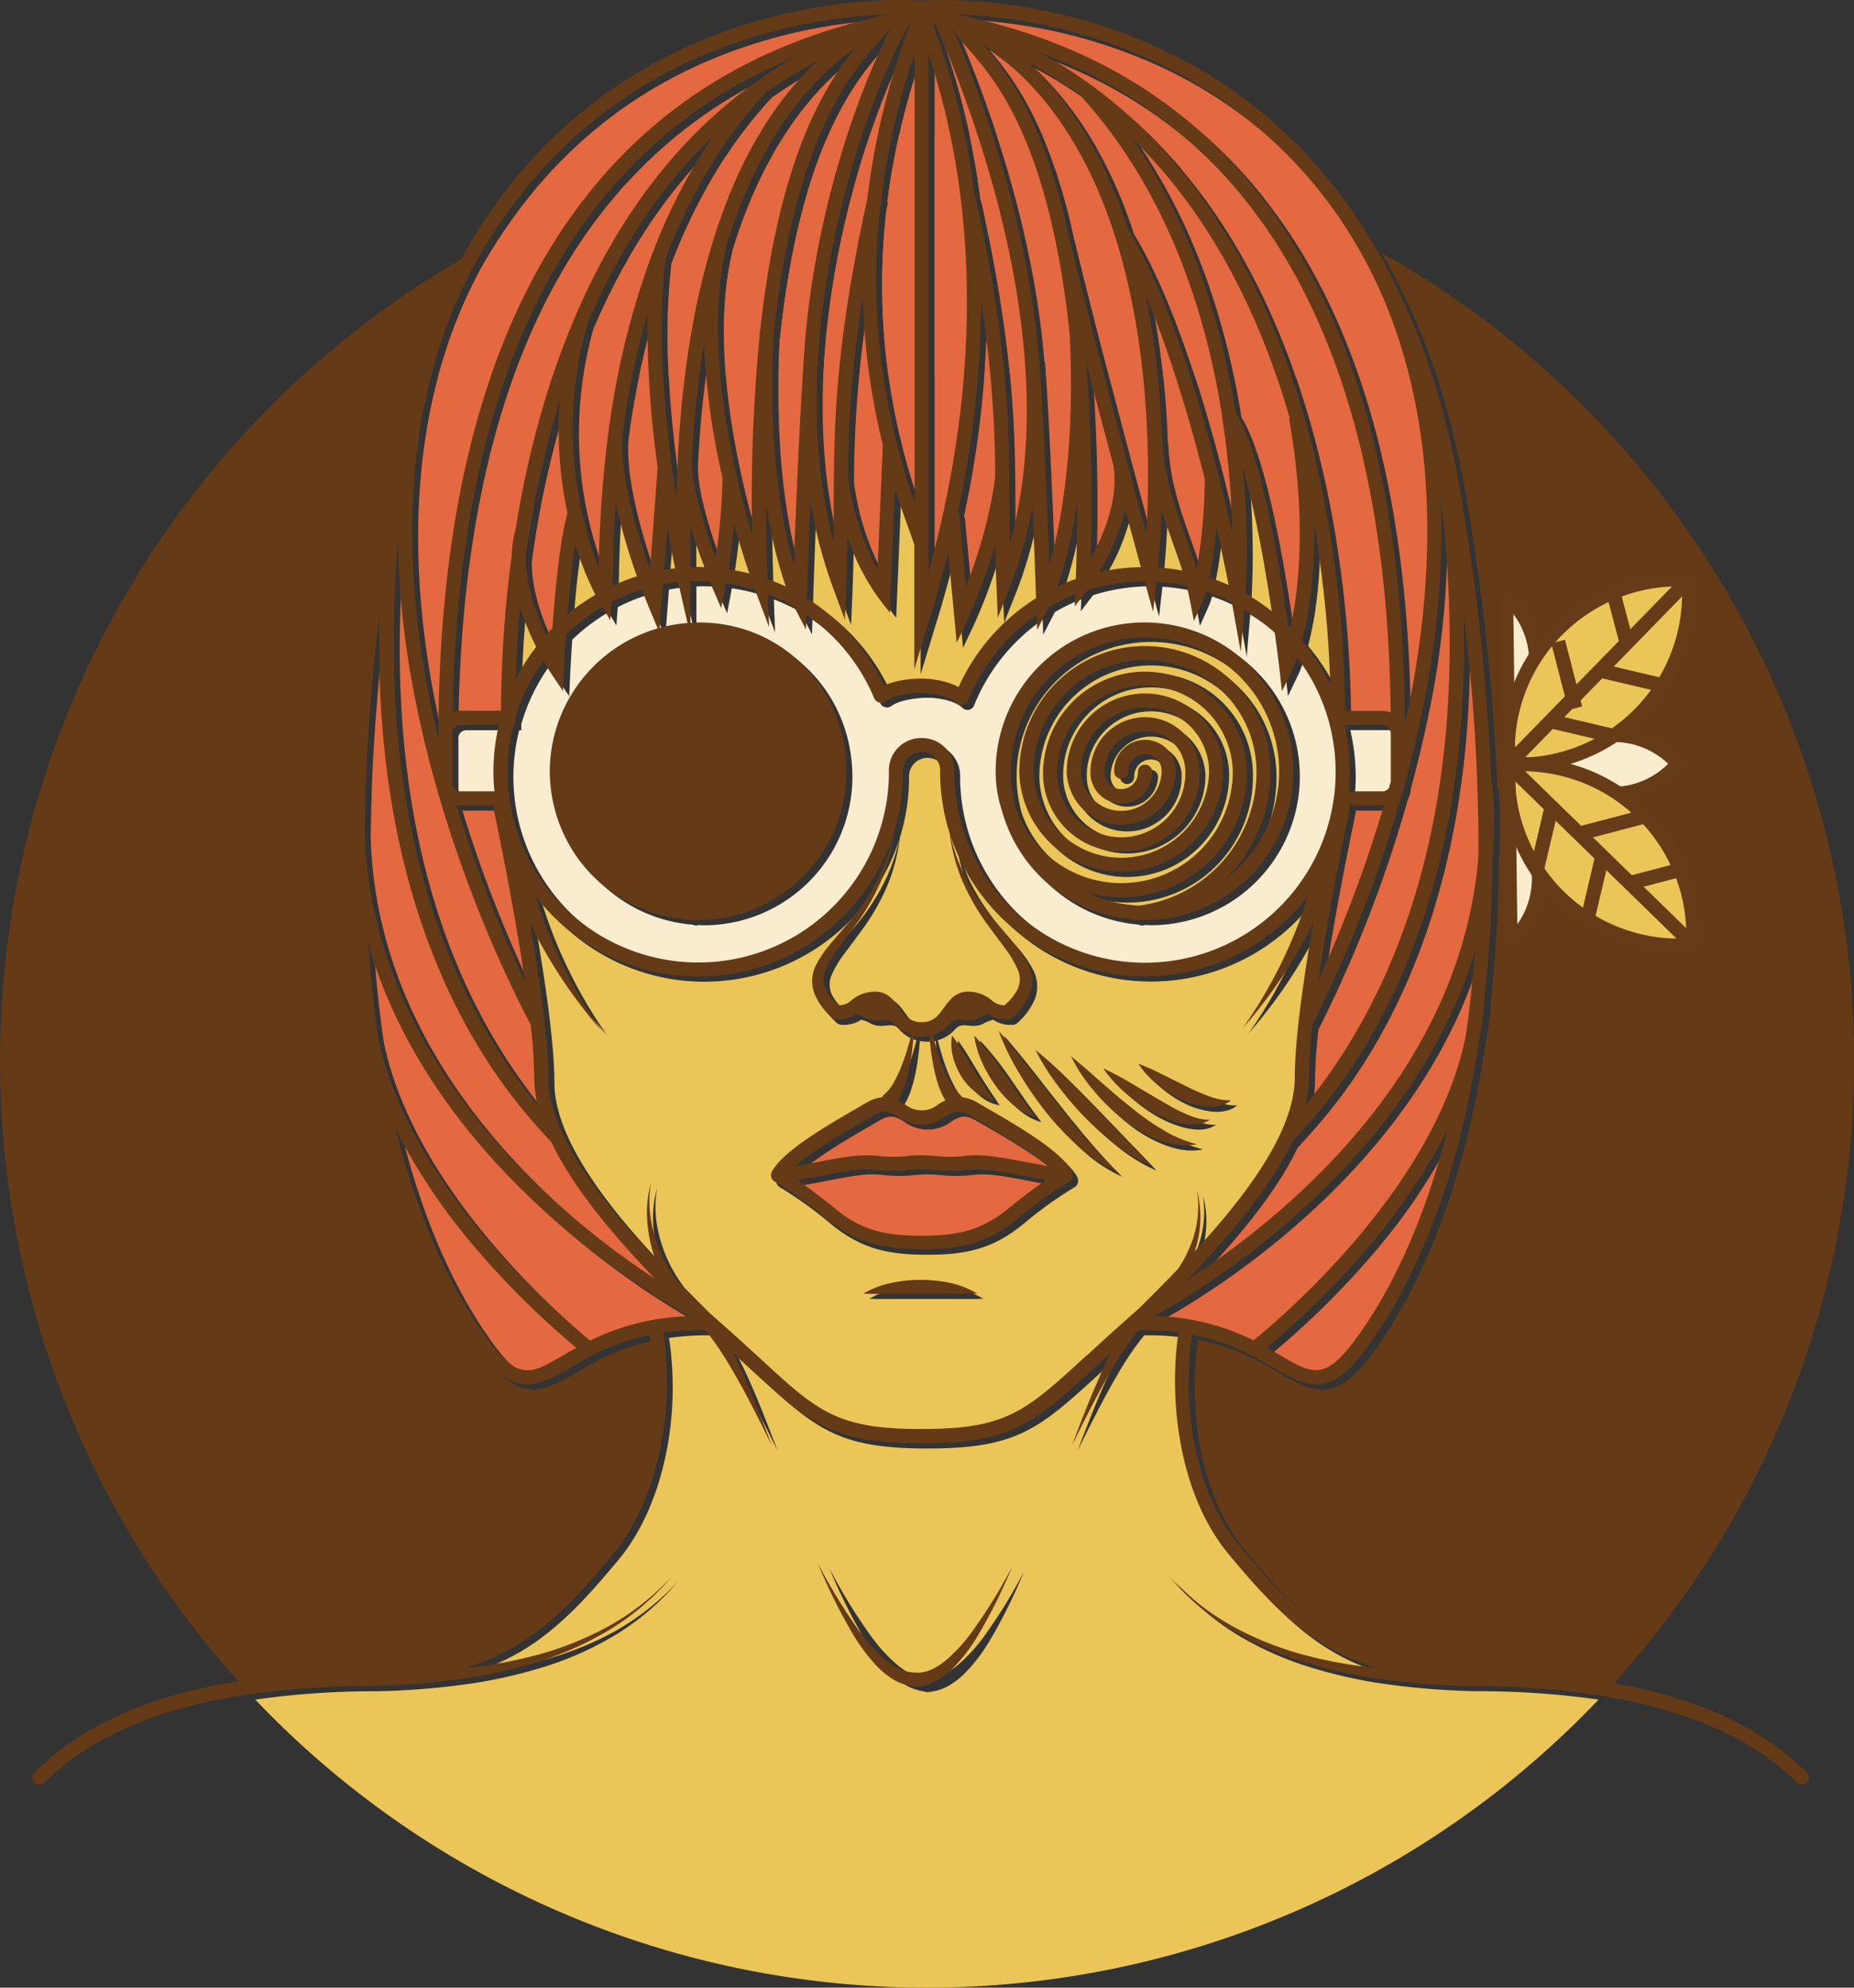 <svg id="Layer_1" data-name="Layer 1" xmlns="http://www.w3.org/2000/svg" viewBox="0 0 524.23 562.09">
  <rect x="0" y="0" width="524.23" height="562.09" fill="#333333" stroke="none"/>
  <defs>
    <style>
      .cls-1 {
        fill: #ecc559;
      }

      .cls-2 {
        fill: #e46940;
      }

      .cls-3 {
        fill: #f9eccf;
      }

      .cls-4 {
        fill: #653a17;
      }

      .cls-5 {
        fill: #663b17;
      }

      .cls-6 {
        fill: none;
        stroke: #663b17;
        stroke-miterlimit: 10;
        stroke-width: 4px;
      }
    </style>
  </defs>
  <title>tradition</title>
  <g>
    <g>
      <path class="cls-1" d="M500.3,524.43a56.06,56.06,0,0,1,6.87.86c-.85-2.68-1.82-5.4-2.81-8.19s-2.05-5.8-3-8.77C501.11,515.27,500.66,520.83,500.3,524.43Z" transform="translate(-171.19 -362.49)"/>
      <path class="cls-2" d="M518.45,481.76c0-.11,0-.21,0-.32-3.65-23.14-11.47-50.63-27.77-74.78-3-.67-6.08-1.3-9.14-1.87a131.65,131.65,0,0,1,10.34,23.86c14.18,23.48,24.45,63.4,29.53,86.34A249.21,249.21,0,0,0,518.45,481.76Z" transform="translate(-171.19 -362.49)"/>
      <path class="cls-1" d="M520.28,529.39c-.68-3.49-1.85-9.17-3.45-16.21a115,115,0,0,1-2,14.08C516.72,527.88,518.52,528.6,520.28,529.39Z" transform="translate(-171.19 -362.49)"/>
      <path class="cls-2" d="M511.25,524.94a152.57,152.57,0,0,0,2.25-25.58c-4.12-16.28-9.8-35.72-16.75-52,.28,1.38.58,2.75.85,4.16a245.2,245.2,0,0,1,3.81,36.3,1.94,1.94,0,0,1,.17.69c.33,9.77,3.49,18.65,6.55,27.25C509.24,518.89,510.32,521.92,511.25,524.94Z" transform="translate(-171.19 -362.49)"/>
      <path class="cls-2" d="M537.76,541.5c2.41-10.75,4.67-30.31-.26-58.61a2,2,0,0,1,.06-.87c-7.47-25.72-19.64-52.24-39.32-73.55-.65-.17-1.31-.32-2-.48,15,23.73,22.45,50.15,26,72.58,7.18,11.43,12.44,43.26,14.84,60.33Z" transform="translate(-171.19 -362.49)"/>
      <path class="cls-2" d="M505.27,410.36C547.77,460.54,553,534.82,553.21,565h10.58a6.23,6.23,0,0,1,2.29.45c-.83-76.65-21-122.44-45.61-150.2Q513,412.58,505.27,410.36Z" transform="translate(-171.19 -362.49)"/>
      <path class="cls-1" d="M549.07,557.58A329.87,329.87,0,0,0,544.44,512c.31,15.41-1.62,26.43-3.38,33.16A57.94,57.94,0,0,1,549.07,557.58Z" transform="translate(-171.19 -362.49)"/>
      <path class="cls-1" d="M532.48,536.8c-1.79-12-4.63-28.41-8.22-40.71a233,233,0,0,1,.81,35.74A59.51,59.51,0,0,1,532.48,536.8Z" transform="translate(-171.19 -362.49)"/>
      <path class="cls-2" d="M487.72,495.69c-2.38-8.87-5-18.9-7.68-29.05a514.79,514.79,0,0,1,1.21,55.26C484.76,515.63,489.21,505.4,487.72,495.69Z" transform="translate(-171.19 -362.49)"/>
      <path class="cls-1" d="M477.07,527.68q.4-11.49.41-21.8a126.67,126.67,0,0,1-5.6,23.91C473.57,529,475.31,528.31,477.07,527.68Z" transform="translate(-171.19 -362.49)"/>
      <path class="cls-2" d="M387.67,457.9a1.89,1.89,0,0,1,.16-.63c2.69-24.78,7.38-42.25,12.48-54.85-3.08.38-6.14.84-9.19,1.33a134.71,134.71,0,0,0-12.63,29.06c-6.91,27.36,1.47,63.47,7.07,82.53a475.5,475.5,0,0,1,2-55.84C387.63,459,387.64,458.44,387.67,457.9Z" transform="translate(-171.19 -362.49)"/>
      <path class="cls-2" d="M404.84,401.9c-5.41,12.66-10.47,30.76-13.22,57.35-1.55,32.38,2.55,53.47,5.76,64.56.51-14,1.53-39.47,2.82-58.32a257.72,257.72,0,0,1,12.63-64.34C410.16,401.35,407.5,401.61,404.84,401.9Z" transform="translate(-171.19 -362.49)"/>
      <path class="cls-1" d="M384.76,526.13c-1.05-3.09-2.61-7.94-4.3-14-.49,5.06-1.13,9.6-1.63,12.77A58.81,58.81,0,0,1,384.76,526.13Z" transform="translate(-171.19 -362.49)"/>
      <path class="cls-2" d="M476.22,403.87c-3.19-.52-6.38-1-9.61-1.42a159.23,159.23,0,0,1,8.45,28.3,1.43,1.43,0,0,1,.13.28C481.84,458.58,492,496.38,497,514.8,498.35,491.57,498.23,440.49,476.22,403.87Z" transform="translate(-171.19 -362.49)"/>
      <path class="cls-2" d="M466.74,465.37c1.3,18.84,2.31,44.33,2.82,58.39,3.24-11.19,7.37-32.5,5.74-65.12-2.77-26.55-7.85-44.37-13.24-56.71-3-.32-5.93-.61-8.93-.83,5.91,18.14,11.52,40.41,13.38,63.48A1.91,1.91,0,0,1,466.74,465.37Z" transform="translate(-171.19 -362.49)"/>
      <path class="cls-1" d="M491,508a61,61,0,0,1-7.36,17.68,58.84,58.84,0,0,1,11.79-1.4C494.62,521.23,493.05,515.47,491,508Z" transform="translate(-171.19 -362.49)"/>
      <path class="cls-3" d="M563.79,587.73a2.3,2.3,0,0,0,1.83-.94l.51-1.81V571.31a2.34,2.34,0,0,0-2.34-2.34H553a58.63,58.63,0,0,1,1.39,9.34c.09,1.28.13,2.58.13,3.89,0,1.84-.09,3.69-.27,5.53Z" transform="translate(-171.19 -362.49)"/>
      <path class="cls-2" d="M454.28,498.91a313.64,313.64,0,0,0-4-49.54,284,284,0,0,1-6.53,59.15,2,2,0,0,1,.3.86L446,530.06C448.83,522.75,452.79,510.92,454.28,498.91Z" transform="translate(-171.19 -362.49)"/>
      <path class="cls-2" d="M570.11,585.55a6.17,6.17,0,0,1-.81,2.92A363.43,363.43,0,0,1,544,653.64a141.28,141.28,0,0,0-1,15,34.09,34.09,0,0,1-1,7.9c25.06-30.72,48.7-83.86,38.31-171.66a246.22,246.22,0,0,1-5,58.85C573.78,571.26,572,578.57,570.11,585.55Z" transform="translate(-171.19 -362.49)"/>
      <path class="cls-2" d="M449.23,680.58l-2.06-1.19c-3.32-1.92-4.7-1.09-7,.29a11.1,11.1,0,0,1-13.37,0c-2.31-1.37-3.69-2.21-7-.29l-2,1.18c-5.21,3-14.77,8.48-20,13.11,2.47-.43,4.75-.86,6.84-1.26,6.35-1.23,11.36-2.19,16.26-1.68a35.68,35.68,0,0,0,8.48.09,37.11,37.11,0,0,1,8.25,0,35.68,35.68,0,0,0,8.48-.09c4.9-.51,9.91.46,16.27,1.68,2.08.4,4.36.83,6.83,1.26C464,689.05,454.44,683.56,449.23,680.58Z" transform="translate(-171.19 -362.49)"/>
      <path class="cls-2" d="M539.22,685.84,538.16,687c-6.58,13.74-18.78,27.67-29.67,39,25-16.05,77.48-57,82.44-120a542.2,542.2,0,0,0-4.19-68.33c.88,33.28-3.34,63.36-12.69,89.84C562.35,660.59,546.14,678.29,539.22,685.84Z" transform="translate(-171.19 -362.49)"/>
      <path class="cls-2" d="M276,599.7c2.18,65.85,56.32,109,82.1,125.93-10.81-11.23-22.83-25-29.34-38.62l-1.06-1.16c-6.92-7.56-23.13-25.26-34.83-58.36-9.35-26.48-13.57-56.56-12.69-89.84-2.08,17.19-3.33,33.15-3.87,47.91v0c0,.13,0,.26,0,.39C276.15,590.69,276.06,595.24,276,599.7Z" transform="translate(-171.19 -362.49)"/>
      <path class="cls-2" d="M294,559.78c.86,4.43,1.82,8.78,2.84,13v-1.62c0-.05,0-.11,0-.16.32-76.9,19.43-124.21,43.51-153.7a261.22,261.22,0,0,0-28,12.57q-2.9,4.46-5.44,9C285.49,478.88,287.17,524.57,294,559.78Z" transform="translate(-171.19 -362.49)"/>
      <path class="cls-4" d="M580.34,478.52a2,2,0,0,1,.15.37c0,.14,0,.29.07.43,2.19,8,3.86,15.78,5.12,23.16a634.67,634.67,0,0,1,8.9,82.66,1.93,1.93,0,0,1,.34.92,127,127,0,0,1,0,20.37,388.23,388.23,0,0,1-2.17,39.14,79.45,79.45,0,0,1-1.6,12.43c-6.58,44.52-20.47,71.53-31.44,86.65-5.76,7.94-10.14,10.82-14.61,10.82-3.74,0-7.56-2-12.3-4.8-1.87-1.09-3.92-2.27-6.19-3.44h0a61.49,61.49,0,0,0-16.67-5.84c-2.76,18.63.21,43.65,13.22,59.42,20.1,24.36,31.11,32.05,65.22,36a241.32,241.32,0,0,1,38.21,2.75A262.13,262.13,0,0,0,561.86,434,188.58,188.58,0,0,1,580.34,478.52Z" transform="translate(-171.19 -362.49)"/>
      <path class="cls-2" d="M367.74,736.16c-11.78-6.53-72.87-43-90.82-105.39.33,4.85.73,9.56,1.21,14.07a1.8,1.8,0,0,1,.05.19c0,.21,0,.41.05.61q.64,5.88,1.45,11.38c8.77,43.24,53,80.34,60.05,86A66.61,66.61,0,0,1,367.74,736.16Z" transform="translate(-171.19 -362.49)"/>
      <path class="cls-2" d="M307.07,716.55a169.44,169.44,0,0,1-22.24-33.14c7.11,28.55,17.25,47.31,25.66,58.89,8.95,12.34,12.41,10.31,21.66,4.92,1.17-.69,2.41-1.41,3.73-2.14A234.72,234.72,0,0,1,307.07,716.55Z" transform="translate(-171.19 -362.49)"/>
      <path class="cls-3" d="M363.9,597.61a15.44,15.44,0,0,1-15.41-15.41,22.12,22.12,0,0,1,44.24,0,28.83,28.83,0,0,1-57.65,0,35.53,35.53,0,1,1,71.06,0,42.14,42.14,0,0,1-11.93,29.44,37.93,37.93,0,1,0-61.84-29.44c0,1.08.08,2.15.17,3.22a31.53,31.53,0,0,0,62.89-3.22,24.82,24.82,0,1,0-49.64,0,18.12,18.12,0,0,0,36.23,0,11.41,11.41,0,1,0-22.82,0,4.71,4.71,0,0,0,9.41,0,2,2,0,0,1,4,0,8.71,8.71,0,0,1-17.41,0,15.41,15.41,0,1,1,30.82,0,22.12,22.12,0,0,1-44.23,0,28.82,28.82,0,1,1,57.64,0,35.57,35.57,0,0,1-35.53,35.53,35.17,35.17,0,0,1-10.37-1.56,37.58,37.58,0,0,0,15.4,3.9,38.07,38.07,0,0,0,33.21-37.87,31.53,31.53,0,1,0-63.06,0,24.83,24.83,0,0,0,49.65,0,18.12,18.12,0,0,0-36.24,0,11.42,11.42,0,0,0,22.83,0,4.71,4.71,0,1,0-9.42,0,2,2,0,0,1-4,0,8.71,8.71,0,1,1,17.42,0A15.44,15.44,0,0,1,363.9,597.61Z" transform="translate(-171.19 -362.49)"/>
      <path class="cls-3" d="M496.63,636.12a53.83,53.83,0,0,0,53.08-44.38,54.48,54.48,0,0,0,.84-9.54q0-1.83-.12-3.63a54.23,54.23,0,0,0-1.9-11.06,53.48,53.48,0,0,0-8.87-17.72,33.47,33.47,0,0,1-1.28,3.27l-3,6.29-.79-6.92c0-.15-.45-3.91-1.25-9.64a54.41,54.41,0,0,0-8.63-6.54l-1,11.91-2.5-13.89a53.28,53.28,0,0,0-7.29-3.12,23.34,23.34,0,0,1-.86,2.53l-2.57,5.78-1.22-6.2c-.24-1.21-.53-2.42-.85-3.63a53.85,53.85,0,0,0-8.55-1.22l-.94,8.45-2.37-8.58a54.16,54.16,0,0,0-16.3,2.53l-3.47,4.54.13-3.38a53.43,53.43,0,0,0-7.46,3.61l-3.3,6.39-.13-4.21A53.79,53.79,0,0,0,446.61,562a2,2,0,0,1-1.88,1.25h0a2,2,0,0,1-.72-.14h0a2,2,0,0,1-.66-.42c-2.07-2-6.57-2.88-9.88-2.88-3.49,0-8.2.75-10.31,2.39a1,1,0,0,1-.23.12,1.43,1.43,0,0,1-.22.15s-.09,0-.13,0a3.1,3.1,0,0,1-.42.08,1.94,1.94,0,0,1-.34,0,2,2,0,0,1-.41-.08l-.32-.1a2.46,2.46,0,0,1-.34-.22,2.26,2.26,0,0,1-.29-.25s-.07-.05-.1-.09-.08-.17-.13-.25-.11-.13-.14-.21a53.77,53.77,0,0,0-19.17-23.63l-.13,4.17-3.28-6.34A52.15,52.15,0,0,0,390,532l.34,9.31-4-10.59a53.85,53.85,0,0,0-8.22-1.87c-.06.34-.11.58-.12.64l-1.21,6.44-2.59-6c-.06-.14-.29-.67-.64-1.52-1.09-.07-2.19-.12-3.29-.12-.73,0-1.45,0-2.17.05v11.76c.82-.05,1.63-.13,2.46-.13,23.35,0,41.65,18.55,41.65,42.24a42,42,0,0,1-41.94,41.94c-.4,0-.79,0-1.19-.06s-.6.1-.91.13H368a2,2,0,0,1-.9-.24,42,42,0,0,1-38.56-38.16,36.1,36.1,0,0,1-.19-3.62c0-1.45.08-2.88.22-4.29a42.31,42.31,0,0,1,30.3-36.26L356.11,535c-.12-.28-.77-1.85-1.7-4.31a54,54,0,0,0-8.54,3.49l-.4,5.19-2.22-3.76A54.41,54.41,0,0,0,333,543.38c-.4,5.71-.58,9.79-.59,9.91l-.27,6.08-3.39-5.06c-.14-.21-1-1.5-2.16-3.55a53.85,53.85,0,0,0-8,16.52V569H318a53.92,53.92,0,1,0,106.2,13.23,9.24,9.24,0,1,1,18.47,0A54,54,0,0,0,496.63,636.12Zm0-96.16a42.09,42.09,0,0,1,0,84.18c-.47,0-.93-.06-1.4-.07s-.65.11-1,.14H494a2,2,0,0,1-.93-.26,42,42,0,0,1-36.81-30.38,35.46,35.46,0,0,1-1.9-11.38A42.28,42.28,0,0,1,496.63,540Z" transform="translate(-171.19 -362.49)"/>
      <path class="cls-2" d="M421.79,422.26A185.72,185.72,0,0,0,426.38,489a1.37,1.37,0,0,1,.07.29c1.67,6.51,3.45,12.11,5,16.69V400.38q-3,0-6,.1c-1.48,6.53-2.58,12.86-3.35,19a1.94,1.94,0,0,1,.06,1Z" transform="translate(-171.19 -362.49)"/>
      <path class="cls-2" d="M412.67,498.91a74.75,74.75,0,0,0,8.39,26.15l1.48-35.28a195.12,195.12,0,0,1-5.67-41.87A315.6,315.6,0,0,0,412.67,498.91Z" transform="translate(-171.19 -362.49)"/>
      <path class="cls-1" d="M412.26,529.21l-.42,10-3.46-9.37a133.58,133.58,0,0,1-6.29-24.07c-.55,13.06-.91,23.91-1,27.37a57.71,57.71,0,0,1,21.76,24.7c4-1.86,9.44-2,10.64-2,.73,0,6.29.09,10.45,2.41a57.7,57.7,0,0,1,22-25.15c-.11-3.37-.45-13.6-1-26.05a118.42,118.42,0,0,1-6.36,22.81l-3.46,8.75-.4-9.4c-.16-4-.25-7.76-.3-11.46a156.47,156.47,0,0,1-7.8,21.34l-3.12,6.62-2.4-25.56c-1.52,6-3.18,12.1-5.08,18.2l-4.52,14.84V518c-.36-1.16-.91-2.69-1.6-4.62-1-2.86-2.39-6.63-3.85-11.23l-1.46,35.05-3.36-4.37a66,66,0,0,1-8.62-17C412.54,520.14,412.45,524.56,412.26,529.21Z" transform="translate(-171.19 -362.49)"/>
      <path class="cls-2" d="M446.5,694.72a39.6,39.6,0,0,1-9.28.09,33.59,33.59,0,0,0-7.5,0,39.5,39.5,0,0,1-9.27-.09c-4.31-.46-8.83.42-15.09,1.63-2.15.41-4.48.86-7,1.3,2.61,1.77,6.21,4.37,10.43,7.86,8,6.58,14.84,7.83,24.72,7.83s16.76-1.25,24.73-7.83c4.23-3.49,7.82-6.09,10.43-7.86-2.56-.44-4.89-.89-7-1.3C455.33,695.14,450.81,694.27,446.5,694.72Z" transform="translate(-171.19 -362.49)"/>
      <path class="cls-1" d="M489.93,613.73a31.57,31.57,0,0,0,31.53-31.53,24.83,24.83,0,1,0-49.65,0,18.12,18.12,0,0,0,36.23,0,11.41,11.41,0,1,0-22.82,0,4.71,4.71,0,0,0,9.41,0,2,2,0,0,1,4,0,8.71,8.71,0,0,1-17.41,0,15.41,15.41,0,1,1,30.82,0,22.12,22.12,0,0,1-44.23,0,28.83,28.83,0,1,1,57.65,0,35.42,35.42,0,0,1-45.28,34.13A37.59,37.59,0,0,0,495,620.06a38.08,38.08,0,0,0,33.13-37.86,31.53,31.53,0,1,0-63.06,0,24.83,24.83,0,0,0,49.65,0,18.12,18.12,0,1,0-36.23,0,11.41,11.41,0,1,0,22.82,0,4.71,4.71,0,1,0-9.41,0,2,2,0,0,1-4,0,8.71,8.71,0,1,1,17.41,0,15.41,15.41,0,1,1-30.82,0,22.12,22.12,0,1,1,44.23,0,28.83,28.83,0,0,1-57.65,0,35.53,35.53,0,1,1,71.06,0,42.12,42.12,0,0,1-12.76,30.28,38,38,0,1,0-59.28-20.08A31.58,31.58,0,0,0,489.93,613.73Z" transform="translate(-171.19 -362.49)"/>
      <path class="cls-1" d="M436.76,664.84a78.93,78.93,0,0,1-1-8,11.07,11.07,0,0,1-4.49,0,78.93,78.93,0,0,1-1,8,42.17,42.17,0,0,1-1.48,5.88,20.19,20.19,0,0,1-2,4.36,22.37,22.37,0,0,1,2.13,1.17,7.27,7.27,0,0,0,9.27,0,22.37,22.37,0,0,1,2.13-1.17,20.19,20.19,0,0,1-2-4.36A42.17,42.17,0,0,1,436.76,664.84Z" transform="translate(-171.19 -362.49)"/>
      <path class="cls-1" d="M439.78,649c1.46-2,3.27-4.55,6.8-4.55a10.37,10.37,0,0,1,6.75,2.47,5.45,5.45,0,0,0,3.47,1.41,14.35,14.35,0,0,0,3.74-4.48,6.67,6.67,0,0,0,0-5.88,29.46,29.46,0,0,0-3.67-6l-4.44-6a64,64,0,0,1-7.52-13,50.07,50.07,0,0,1-3.47-13.12,57.79,57.79,0,0,1-2.74-17.58,5.24,5.24,0,1,0-10.47,0,57.69,57.69,0,0,1-2.64,17.27,50.31,50.31,0,0,1-3.51,13.43,64,64,0,0,1-7.52,13l-4.44,6a29.91,29.91,0,0,0-3.67,6,6.7,6.7,0,0,0,0,5.88,14.48,14.48,0,0,0,3.74,4.48,5.42,5.42,0,0,0,3.41-1.41,10.37,10.37,0,0,1,6.75-2.47c3.53,0,5.34,2.53,6.8,4.55,1.57,2.2,2.94,4.09,6.3,4.09S438.21,651.15,439.78,649Z" transform="translate(-171.19 -362.49)"/>
      <path class="cls-1" d="M588.31,840.75h-.09A218.5,218.5,0,0,1,565,839a138.15,138.15,0,0,1-22.82-4.86,92.67,92.67,0,0,1-21.27-9.44,73.71,73.71,0,0,1-17.55-15.08,73,73,0,0,0,18.06,14.22,91.2,91.2,0,0,0,21.32,8.38,125.61,125.61,0,0,0,19.06,3.41c-17-5.42-27.26-14.78-41.69-32.27-13.8-16.73-17-43.07-14.09-62.61a78.28,78.28,0,0,0-11.26-.65c-1.25,1.49-2.44,3.08-3.56,4.72-2,2.89-3.78,5.93-5.53,9-3.47,6.18-6.65,12.56-9.8,18.95,2.53-6.66,5.1-13.31,8-19.85,1-2.14,2-4.26,3-6.37l-4,3.66c-17.83,16.38-23.83,21.9-49.42,21.9s-31.58-5.52-49.41-21.9L380,746.49c1.07,2.12,2.1,4.25,3.06,6.39,2.92,6.56,5.49,13.22,8,19.89-3.15-6.41-6.34-12.8-9.82-19-1.74-3.09-3.56-6.13-5.53-9-1.11-1.62-2.28-3.19-3.51-4.66a77,77,0,0,0-11.85.74c3.54,23-2,47.89-14.1,62.52-14.44,17.49-24.69,26.85-41.7,32.28a127.24,127.24,0,0,0,19.07-3.42A91.54,91.54,0,0,0,345,823.83a73.15,73.15,0,0,0,18-14.22,73.52,73.52,0,0,1-17.55,15.08,92.48,92.48,0,0,1-21.27,9.44A137.93,137.93,0,0,1,301.38,839a218.3,218.3,0,0,1-23.27,1.76h0a239.39,239.39,0,0,0-34.74,2.36,262.11,262.11,0,0,0,379.82,0A239.47,239.47,0,0,0,588.31,840.75ZM450.9,826.69a48.51,48.51,0,0,1-6.82,8.9,22.55,22.55,0,0,1-4.64,3.62,14.53,14.53,0,0,1-6,1.8,1.88,1.88,0,0,1-.94-.2,14.86,14.86,0,0,1-5.16-1.74,23.34,23.34,0,0,1-4.71-3.75,50.4,50.4,0,0,1-6.92-9.17,158.61,158.61,0,0,1-10-20.17,156.45,156.45,0,0,0,11.62,19,47.89,47.89,0,0,0,7.29,8.09,20.31,20.31,0,0,0,4.3,2.85,10.88,10.88,0,0,0,4.55,1h.09a2.68,2.68,0,0,1,.3,0,10.92,10.92,0,0,0,4-.9,19.58,19.58,0,0,0,4.22-2.73,46.54,46.54,0,0,0,7.18-7.8,149.9,149.9,0,0,0,11.44-18.51A151,151,0,0,1,450.9,826.69Z" transform="translate(-171.19 -362.49)"/>
      <path class="cls-2" d="M448.42,419a1.94,1.94,0,0,1,.25.57c9.51,43.09,9.58,65.66,9.65,87.48,0,3.51,0,7.08.07,10.75,11-39.29,1.06-85-9.53-117-1.18-.07-2.36-.14-3.53-.19Q447.24,409.69,448.42,419Z" transform="translate(-171.19 -362.49)"/>
      <path class="cls-2" d="M528.28,418.1c23.31,29.23,41.59,75.76,41.83,150.76q.66-3,1.28-6c7.67-38.48,9.81-90.07-16.91-132.82A261.24,261.24,0,0,0,528.28,418.1Z" transform="translate(-171.19 -362.49)"/>
      <path class="cls-2" d="M441.2,400.48c-1.9-.05-3.81-.08-5.73-.1V525.89C447.66,481.57,449.54,439,441.2,400.48Z" transform="translate(-171.19 -362.49)"/>
      <path class="cls-2" d="M312.44,592.67a2,2,0,0,1,.05-.94H303a5.68,5.68,0,0,1-1.09-.11,366.61,366.61,0,0,0,19.41,50C318,618.6,312.52,593,312.44,592.67Z" transform="translate(-171.19 -362.49)"/>
      <path class="cls-2" d="M563.79,591.73h-9.33a2,2,0,0,1,0,.94c-.08.36-5.46,25.53-8.84,48.45a376.87,376.87,0,0,0,18.54-49.43C564.07,591.7,563.93,591.73,563.79,591.73Z" transform="translate(-171.19 -362.49)"/>
      <path class="cls-3" d="M300.82,573v12.56a2.22,2.22,0,0,0,2.22,2.22h9.63c-.17-1.82-.27-3.66-.27-5.53A57.71,57.71,0,0,1,313.94,569H303a2.21,2.21,0,0,0-2.2,2.14C300.84,571.73,300.82,572.33,300.82,573Z" transform="translate(-171.19 -362.49)"/>
      <path class="cls-2" d="M404.2,465.64c-.07,1.06-.14,2.14-.22,3.24-.69,16.12.5,32.57,4.59,48.18,0-3.41.05-6.73.06-10,.07-21.71.14-44.16,9.5-86.81q1.1-9.48,3.3-19.62c-1.45.07-2.89.15-4.33.24a253.5,253.5,0,0,0-12.93,64.56C404.17,465.51,404.2,465.57,404.2,465.64Z" transform="translate(-171.19 -362.49)"/>
      <path class="cls-2" d="M358.87,496A292.83,292.83,0,0,1,356,452.29a239,239,0,0,0-7.08,34.4c-.94,11.44,4.17,28.34,7.7,38.38Z" transform="translate(-171.19 -362.49)"/>
      <path class="cls-2" d="M587.27,657c.54-3.66,1-7.46,1.45-11.37,0-.2,0-.4,0-.61a1.46,1.46,0,0,1,.05-.2q.61-5.73,1.06-11.81c-18.56,61.26-78.85,96.71-90.65,103.14a66.61,66.61,0,0,1,28,6.9C534.32,737.35,578.5,700.22,587.27,657Z" transform="translate(-171.19 -362.49)"/>
      <path class="cls-1" d="M371.88,733.88h0a.94.94,0,0,1,.1.1c5.87,5.1,10.7,9.54,14.78,13.29,17.42,16,22.68,20.84,46.7,20.84s29.29-4.83,46.71-20.85c4.08-3.75,8.91-8.18,14.79-13.28l.9-.91c3.07-3.06,6.53-6.53,10.13-10.27a36,36,0,0,0,3.2-5.93,28.71,28.71,0,0,0,2.11-16.29c1.62,5.43,1.15,11.38-.51,16.87,0,.14-.09.27-.14.41,14-15.16,28.34-33.69,28.34-49.24,0-10.74,2.51-28.13,5.21-43.66a139.5,139.5,0,0,1-20,29.81,134.88,134.88,0,0,0,18.52-37.52A57.94,57.94,0,0,1,441.69,600.5a49.55,49.55,0,0,0,4.14,12A62.83,62.83,0,0,0,454,624.67l4.83,5.67a32.23,32.23,0,0,1,4.45,6.37,10,10,0,0,1,.45,8.49,19.37,19.37,0,0,1-4.87,6.59,2.13,2.13,0,0,1-.25.16,1.22,1.22,0,0,1-.19.12,1.93,1.93,0,0,1-1.22.23,8.32,8.32,0,0,1-5.16-1.43,9.08,9.08,0,0,0-2.77,1.09c-3.17,1.61-5.51-.49-7.45,1.09a1.54,1.54,0,0,1-.3.2,10.21,10.21,0,0,1-5.17,3.4,75.15,75.15,0,0,0,2.32,7.65,38.54,38.54,0,0,0,2.31,5.23,13.13,13.13,0,0,0,3.1,4.1,1.91,1.91,0,0,1,.55.69,11.47,11.47,0,0,1,4.52,1.61l2.05,1.18c10.94,6.27,21.84,12.86,24.69,18.42l0,0,0,.06s0,.09,0,.13a2.58,2.58,0,0,1,.14.39.66.66,0,0,1,0,.14,2.26,2.26,0,0,1,0,.26,1.68,1.68,0,0,1-.06.45,2.17,2.17,0,0,1-.07.24,2,2,0,0,1-.25.45.83.83,0,0,1-.11.15,1.74,1.74,0,0,1-.51.42,113,113,0,0,0-14.4,10.35c-8.86,7.32-16.71,8.75-27.28,8.75s-18.41-1.43-27.27-8.75a113,113,0,0,0-14.4-10.35,1.74,1.74,0,0,1-.51-.42.83.83,0,0,1-.11-.15,2,2,0,0,1-.25-.45,2.17,2.17,0,0,1-.07-.24,1.68,1.68,0,0,1-.06-.45,2.26,2.26,0,0,1,0-.26.66.66,0,0,1,0-.14,2.58,2.58,0,0,1,.14-.39s0-.09,0-.13l0-.06,0,0c2.85-5.57,13.76-12.16,24.7-18.43l2-1.17a11.43,11.43,0,0,1,4.54-1.61,2.18,2.18,0,0,1,.24-.42,2.44,2.44,0,0,1,.29-.27,13.13,13.13,0,0,0,3.1-4.1,38.54,38.54,0,0,0,2.31-5.23,75.15,75.15,0,0,0,2.32-7.65,10.2,10.2,0,0,1-5.24-3.49l-.17-.11c-1.94-1.58-4.28.52-7.45-1.09a8.69,8.69,0,0,0-2.83-1.09,8.32,8.32,0,0,1-5.06,1.43,1.88,1.88,0,0,1-1.16-.18,2.13,2.13,0,0,1-.42-.23h0l-.06,0a2.16,2.16,0,0,1-.4-.4,18.45,18.45,0,0,1-4.52-6.24,10,10,0,0,1,.46-8.49,31.41,31.41,0,0,1,4.45-6.37l4.82-5.67a62.83,62.83,0,0,0,8.19-12.19A49.75,49.75,0,0,0,425.42,600,57.88,57.88,0,0,1,324.29,617.3,134.44,134.44,0,0,0,343,655.46,138.72,138.72,0,0,1,322.76,625c2.68,15.51,5.19,32.87,5.19,43.59,0,16.23,15.6,35.71,30.17,51.2-.18-.5-.36-1-.51-1.49-1.95-6.45-2.51-13.46-.59-19.85-1.26,6.54,0,13.23,2.47,19.18a41.31,41.31,0,0,0,5.29,9.08c2.21,2.25,4.34,4.37,6.29,6.33Zm129.65-66.11,6.33,3.15a67,67,0,0,0,6.28,2.8,17.37,17.37,0,0,0,6.82,1.39c-2,1.71-5,2-7.53,1.67a22.13,22.13,0,0,1-7.34-2.28,32.51,32.51,0,0,1-6.28-4.11,24.89,24.89,0,0,1-5-5.6A71.72,71.72,0,0,1,501.53,667.77Zm-9,2.36,7.29,4.31c2.42,1.41,4.8,2.82,7.27,4s4.94,2.27,7.92,2.11a7.73,7.73,0,0,1-4.37,1.37,16,16,0,0,1-4.59-.54,31.39,31.39,0,0,1-8.26-3.51,45.18,45.18,0,0,1-7.1-5.24,34.54,34.54,0,0,1-5.86-6.6A86.26,86.26,0,0,1,492.52,670.13Zm-8.4-.18c2.77,2.44,5.56,4.8,8.4,7.06a75.26,75.26,0,0,0,8.81,6.25,36.82,36.82,0,0,0,10,4.28c-3.79.79-7.82,0-11.41-1.48a38.26,38.26,0,0,1-9.93-5.92,55.19,55.19,0,0,1-8.14-8,45.43,45.43,0,0,1-6.25-9.51C478.58,665,481.35,667.5,484.12,670Zm-9.91-1.22c2.73,2.7,5.42,5.41,8.06,8.16l7.91,8.25c2.67,2.74,5.33,5.47,8,8.38a47.92,47.92,0,0,1-10.06-6,82.84,82.84,0,0,1-8.72-7.8,91.29,91.29,0,0,1-7.53-8.9,60.78,60.78,0,0,1-6.17-9.95C468.7,663.36,471.48,666,474.21,668.73Zm-25.78,3.83a16.79,16.79,0,0,1-3.89-4.47,19.27,19.27,0,0,1-2.23-5.42,14.06,14.06,0,0,1-.22-5.89c2.37,3.23,4,6.26,5.87,9.23.88,1.5,1.83,2.93,2.78,4.41s2,2.9,3.08,4.65A11.79,11.79,0,0,1,448.43,672.56Zm10.63,3.56a30.6,30.6,0,0,1-5-5.62,36.63,36.63,0,0,1-3.62-6.5,26.78,26.78,0,0,1-2.08-7.22,94.38,94.38,0,0,1,9,11.42l4,5.8c1.37,1.93,2.74,3.82,4.31,5.85A17,17,0,0,1,459.06,676.12Zm9.33,2.13a98.72,98.72,0,0,1-7.48-10.9,70.55,70.55,0,0,1-5.77-11.89c2.92,3.33,5.65,6.72,8.34,10.13s5.31,6.83,8,10.17c1.31,1.7,2.67,3.37,4.05,5l2,2.5c.72.8,1.41,1.62,2.09,2.45,2.83,3.24,5.7,6.42,8.86,9.54a42.05,42.05,0,0,1-11.08-7.34A78.33,78.33,0,0,1,468.39,678.25Zm-43.56,48.51a38,38,0,0,1,8.28-.88,36.76,36.76,0,0,1,8.28.88,24.74,24.74,0,0,1,7.8,3c-2.83.11-5.5.07-8.15.06l-7.93,0-7.92,0c-2.66,0-5.32.06-8.15-.05A24.93,24.93,0,0,1,424.83,726.76Z" transform="translate(-171.19 -362.49)"/>
      <path class="cls-2" d="M531.08,745.08c1.31.73,2.55,1.45,3.72,2.14,9.26,5.4,12.72,7.41,21.66-4.92,8.41-11.58,18.55-30.34,25.66-58.89a169.44,169.44,0,0,1-22.24,33.14A235.58,235.58,0,0,1,531.08,745.08Z" transform="translate(-171.19 -362.49)"/>
      <path class="cls-4" d="M278,836.76h0c34.1-3.91,45.12-11.59,65.21-36,11.38-13.79,16.6-37.42,13.25-59.29-10.07,2.07-16.87,6-22.27,9.16-4.75,2.77-8.57,4.8-12.31,4.8-4.48,0-8.85-2.88-14.61-10.82-11-15.12-24.86-42.13-31.44-86.64a78.67,78.67,0,0,1-1.6-12.45A399,399,0,0,1,272,600.14a130.27,130.27,0,0,1,.31-14.85v0a633.34,633.34,0,0,1,8.92-82.78,236.76,236.76,0,0,1,5.11-23.14c0-.15.05-.3.07-.45a1.68,1.68,0,0,1,.16-.39,188.92,188.92,0,0,1,18-43.76c.2-.34.41-.67.6-1A262.14,262.14,0,0,0,240,839.48,242.36,242.36,0,0,1,278,836.76Z" transform="translate(-171.19 -362.49)"/>
      <path class="cls-2" d="M325,676.5a33.93,33.93,0,0,1-1-7.88,143.17,143.17,0,0,0-1-15c-2.21-4.06-23.34-43.83-32.87-93.12a247.05,247.05,0,0,1-4.66-43.25C281,569.7,287.24,630.42,325,676.5Z" transform="translate(-171.19 -362.49)"/>
      <path class="cls-1" d="M346.17,526.45c0,1.19,0,2.22-.07,3.15a59.16,59.16,0,0,1,6.93-2.69,178.64,178.64,0,0,1-6-20.62C346.42,514.66,346.27,521.61,346.17,526.45Z" transform="translate(-171.19 -362.49)"/>
      <path class="cls-1" d="M363.75,524.66c-.47-2.23-1.27-6.17-2.19-11.35l-.91,11.79C361.68,524.93,362.71,524.78,363.75,524.66Z" transform="translate(-171.19 -362.49)"/>
      <path class="cls-3" d="M364.63,528.58c-1.45.15-2.88.37-4.29.64l-.94,12.3a41.77,41.77,0,0,1,7.88-1.39Z" transform="translate(-171.19 -362.49)"/>
      <path class="cls-2" d="M370.21,448.6c1.27-5.89,2.75-11.46,4.4-16.78l.06-.28a.91.91,0,0,1,.07-.14,141,141,0,0,1,11.32-26.79c-3.19.58-6.37,1.23-9.52,1.93A155.28,155.28,0,0,0,361.09,437c-2.81,22.16.18,49.3,3.08,67.7C364.49,489.5,365.76,469.26,370.21,448.6Z" transform="translate(-171.19 -362.49)"/>
      <path class="cls-1" d="M318.7,556a58.9,58.9,0,0,1,5.77-9.11,76.5,76.5,0,0,1-4.55-11.12C319.34,542.15,318.93,548.91,318.7,556Z" transform="translate(-171.19 -362.49)"/>
      <path class="cls-2" d="M368.69,408.39q-17.87,19.38-29.7,47.2a108.64,108.64,0,0,0,3.22,68.76A337.4,337.4,0,0,1,345,485.93c.08-.83.18-1.64.31-2.41,0,0,0-.09.05-.13A227.1,227.1,0,0,1,357.2,436a2.05,2.05,0,0,1,.26-.69A162.58,162.58,0,0,1,371,407.82C370.24,408,369.46,408.19,368.69,408.39Z" transform="translate(-171.19 -362.49)"/>
      <path class="cls-1" d="M341.28,532.12a88,88,0,0,1-5.7-14.34c-1,6-1.68,13.37-2.2,19.84A57.75,57.75,0,0,1,341.28,532.12Z" transform="translate(-171.19 -362.49)"/>
      <path class="cls-2" d="M303,565h11.48a340.39,340.39,0,0,1,3.05-44,29.06,29.06,0,0,1,1.1-7.36h0a273.58,273.58,0,0,1,10.61-43.71q12-35.5,32.37-59.6c-4.54,1.28-9,2.7-13.44,4.21-25.16,27.73-46.05,73.64-47.33,150.9A6.13,6.13,0,0,1,303,565Z" transform="translate(-171.19 -362.49)"/>
      <path class="cls-2" d="M329.06,541.6c.74-10.37,2.1-25,4.27-32.51a111.25,111.25,0,0,1-2.15-32,279.1,279.1,0,0,0-9.61,44.24c-.11,7.88,2.9,16.15,5.73,22.13C327.87,542.83,328.46,542.21,329.06,541.6Z" transform="translate(-171.19 -362.49)"/>
      <path class="cls-1" d="M372,524.34c-1.16-3-2.61-7.06-3.92-11.35,0,3.49,0,6.56,0,9.12,0,.79,0,1.54,0,2.22.72,0,1.45-.05,2.18-.05C370.88,524.28,371.44,524.32,372,524.34Z" transform="translate(-171.19 -362.49)"/>
      <path class="cls-1" d="M389.88,527.7c1.76.63,3.5,1.31,5.19,2.11a127.61,127.61,0,0,1-5.59-23.88Q389.5,516.25,389.88,527.7Z" transform="translate(-171.19 -362.49)"/>
      <path class="cls-2" d="M377.2,499.23c-.24-1.08-.49-2.18-.72-3.3a203,203,0,0,1-4.52-35,295.18,295.18,0,0,0-3.37,32.44c-.5,7.57,3.74,20.43,6.68,28.26A178.92,178.92,0,0,0,377.2,499.23Z" transform="translate(-171.19 -362.49)"/>
    </g>
    <g>
      <path class="cls-2" d="M467.19,379c37.18,20.44,58.39,55.27,70.45,90.15h13.57C531.23,412.36,495.06,389.35,467.19,379Z" transform="translate(-171.19 -362.49)"/>
      <path class="cls-2" d="M450.85,376.54c6.77,7.82,17.42,21.84,24.21,54.21a1.43,1.43,0,0,1,.13.28c2.8,11.62,6.23,25.06,9.64,38.1h11.1C492.34,435.94,481.24,397,450.85,376.54Z" transform="translate(-171.19 -362.49)"/>
      <path class="cls-2" d="M491.84,428.65c6.65,11,12.44,25.67,17.24,40.48h7c-5.53-25.92-16.58-55.23-38.35-78.77a128.51,128.51,0,0,0-14.08-8.7C476,393.23,485.45,408.94,491.84,428.65Z" transform="translate(-171.19 -362.49)"/>
      <path class="cls-2" d="M414.11,469.13h4.49a195.78,195.78,0,0,1-1.73-21.22C415.61,455.75,414.72,462.73,414.11,469.13Z" transform="translate(-171.19 -362.49)"/>
      <path class="cls-2" d="M339,455.59a112.6,112.6,0,0,0-2.84,13.54h11.68A213.2,213.2,0,0,1,357.2,436a2.05,2.05,0,0,1,.26-.69,157.42,157.42,0,0,1,17.07-33Q352.72,423.31,339,455.59Z" transform="translate(-171.19 -362.49)"/>
      <path class="cls-2" d="M496.75,447.36c.28,1.38.58,2.75.85,4.16,1.1,6,1.92,11.87,2.52,17.61h4.69C502.36,461.63,499.67,454.21,496.75,447.36Z" transform="translate(-171.19 -362.49)"/>
      <path class="cls-2" d="M356,452.29c-1.64,5.7-3,11.34-4.12,16.84h4.41C356,463.53,355.9,457.86,356,452.29Z" transform="translate(-171.19 -362.49)"/>
      <path class="cls-2" d="M378.49,432.81c-2.84,11.23-3.08,23.93-2,36.32h10.28c.25-3.31.53-6.54.84-9.63,0-.54,0-1.06.07-1.6a1.89,1.89,0,0,1,.16-.63c5.26-48.47,18.18-69,26.88-79.77C398.45,389.05,386.32,407.6,378.49,432.81Z" transform="translate(-171.19 -362.49)"/>
      <path class="cls-2" d="M480,466.64c.07.81.13,1.66.19,2.49h.47Z" transform="translate(-171.19 -362.49)"/>
      <path class="cls-2" d="M370.76,469.13h1.69c-.23-2.7-.4-5.44-.49-8.19Q371.29,465.08,370.76,469.13Z" transform="translate(-171.19 -362.49)"/>
      <path class="cls-2" d="M520.17,469.13h13.24c-8.37-23.72-21.07-47.29-40.35-66C507.61,424.2,515.71,447.84,520.17,469.13Z" transform="translate(-171.19 -362.49)"/>
      <path class="cls-2" d="M449.52,469.13h3.32c-.58-6-1.38-12.51-2.53-19.76C450.31,455.88,450,462.48,449.52,469.13Z" transform="translate(-171.19 -362.49)"/>
      <path class="cls-2" d="M404.17,465.43c0,.08,0,.14,0,.21-.07,1.06-.14,2.14-.22,3.24v.25h6.13a407.33,407.33,0,0,1,8-48.88,209,209,0,0,1,12.09-49.39l-.3.08C420.24,388,406.57,425.46,404.17,465.43Z" transform="translate(-171.19 -362.49)"/>
      <path class="cls-2" d="M421.49,375.69c-8,9.15-24.07,27.49-29.87,83.56-.16,3.43-.25,6.71-.3,9.88H400c.08-1.23.16-2.45.24-3.64,2.26-38.2,14.61-74.1,24.28-92.88l-.52.18C423.24,373.68,422.44,374.62,421.49,375.69Z" transform="translate(-171.19 -362.49)"/>
      <path class="cls-2" d="M389.39,390.14c-12.95,13.94-22,30.3-28.3,46.89a184.26,184.26,0,0,0-.78,32.1h6.41c.86-6.68,2-13.58,3.49-20.53,1.27-5.89,2.75-11.46,4.4-16.78l.06-.28a.91.91,0,0,1,.07-.14c6.66-21.36,16.39-38.11,29.06-50.08a128.23,128.23,0,0,0-14.39,8.78S389.4,390.13,389.39,390.14Z" transform="translate(-171.19 -362.49)"/>
      <path class="cls-2" d="M306.89,438.93a140.17,140.17,0,0,0-11.84,30.2h17c27.42-78.28,84.69-94.92,111.67-101.08A147.27,147.27,0,0,0,368.45,381C339.27,394.34,319.83,415.68,306.89,438.93Z" transform="translate(-171.19 -362.49)"/>
      <path class="cls-2" d="M422.18,420.43l-.39,1.83a185.75,185.75,0,0,0,.68,46.87h9V379.24a205.4,205.4,0,0,0-9.35,40.2A1.94,1.94,0,0,1,422.18,420.43Z" transform="translate(-171.19 -362.49)"/>
      <path class="cls-2" d="M544.48,416.09c-.23-.27-.48-.54-.71-.82a129.36,129.36,0,0,0-45.43-34.36,147,147,0,0,0-54.79-12.85c26.84,5.86,84.8,21.87,112,101.07h15.55a135.47,135.47,0,0,0-26.19-52.55Z" transform="translate(-171.19 -362.49)"/>
      <path class="cls-2" d="M316.39,469.13h13.17c14.06-41.18,36.69-70.87,67.52-88.68C369.79,391.59,335.81,415.08,316.39,469.13Z" transform="translate(-171.19 -362.49)"/>
      <path class="cls-2" d="M435.47,469.13h10.07c2.43-31.85-.91-62.15-10.07-89.84Z" transform="translate(-171.19 -362.49)"/>
      <path class="cls-2" d="M436.69,370.86A214,214,0,0,1,448.42,419a1.94,1.94,0,0,1,.25.57,407.65,407.65,0,0,1,8.17,49.56h6c-2.42-40.68-17.39-79.8-25.36-98.05Z" transform="translate(-171.19 -362.49)"/>
      <path class="cls-2" d="M442.82,372.73l-.31-.1c8,18.85,21,54.37,24,91.95a1.91,1.91,0,0,1,.23.79c.09,1.23.17,2.48.25,3.76h8.64c0-3.36-.14-6.85-.33-10.49-5.73-54.9-21.33-72.54-29.13-81.36-1.15-1.3-2.14-2.43-3-3.5A1.9,1.9,0,0,1,442.82,372.73Z" transform="translate(-171.19 -362.49)"/>
    </g>
    <circle class="cls-2" cx="199.07" cy="219.86" r="38.63"/>
    <g>
      <path class="cls-4" d="M682.14,863.81c-19.16-19.17-50.4-28.49-95.47-28.51-34.11-3.91-45.12-11.6-65.22-35.95-13-15.77-16-40.79-13.22-59.42a61.16,61.16,0,0,1,16.67,5.84h0c2.27,1.17,4.31,2.36,6.18,3.45,4.75,2.77,8.56,4.79,12.31,4.79,4.47,0,8.85-2.88,14.61-10.81,11-15.12,24.86-42.14,31.44-86.66A78.29,78.29,0,0,0,591,644.12,388.45,388.45,0,0,0,593.22,605a127,127,0,0,0,0-20.37,1.94,1.94,0,0,0-.34-.91A633.23,633.23,0,0,0,584,501a236.93,236.93,0,0,0-5.11-23.15c0-.15,0-.29-.08-.44a1.66,1.66,0,0,0-.14-.37C572.43,454.71,562,431,544.82,410.85c-.67-.8-1.37-1.59-2.06-2.37l-.6-.67c-1.41-1.58-2.85-3.13-4.34-4.65a1.54,1.54,0,0,0-.31-.21,133.22,133.22,0,0,0-39.2-27.14c-33.59-15.32-63.76-13.35-66.53-13.12-2.77-.22-32.94-2.2-66.52,13.12a133.82,133.82,0,0,0-32.72,21.05.91.91,0,0,0-.13.08A139.06,139.06,0,0,0,303,433.29a188.68,188.68,0,0,0-18,43.75,1.88,1.88,0,0,0-.16.39c0,.16,0,.3-.07.46-2.19,8-3.86,15.76-5.12,23.13a635.27,635.27,0,0,0-8.91,82.78v0a130.27,130.27,0,0,0-.31,14.85,396.86,396.86,0,0,0,2.17,45.43,77.41,77.41,0,0,0,1.6,12.44c6.58,44.51,20.47,71.53,31.44,86.65,5.76,7.93,10.13,10.81,14.6,10.81,3.75,0,7.57-2,12.31-4.79,5.41-3.16,12.2-7.1,22.27-9.17,3.36,21.87-1.86,45.51-13.24,59.3-20.1,24.35-31.11,32-65.21,35.95h0c-45.06,0-76.29,9.35-95.46,28.51a2,2,0,0,0,1.42,3.41,2,2,0,0,0,1.41-.58C201.78,848.5,233,839.3,276.42,839.3h0a215.93,215.93,0,0,0,23.27-1.77,138.12,138.12,0,0,0,22.82-4.85,92.7,92.7,0,0,0,21.27-9.45,73.71,73.71,0,0,0,17.55-15.07,73.21,73.21,0,0,1-18.06,14.21A90.89,90.89,0,0,1,322,830.76a128.5,128.5,0,0,1-19.07,3.41c17-5.42,27.26-14.78,41.69-32.28,12.08-14.63,17.64-39.56,14.11-62.52a77,77,0,0,1,11.85-.73c1.23,1.47,2.4,3,3.51,4.65,2,2.91,3.79,6,5.53,9,3.48,6.19,6.67,12.58,9.82,19-2.54-6.67-5.12-13.33-8-19.88-1-2.15-2-4.28-3.06-6.39,1.43,1.3,2.79,2.54,4.06,3.72,17.83,16.37,23.83,21.89,49.41,21.89s31.59-5.52,49.42-21.9l4-3.66c-1.06,2.11-2.08,4.23-3,6.37-2.92,6.55-5.49,13.19-8,19.85,3.14-6.39,6.33-12.77,9.8-18.95,1.75-3.08,3.56-6.11,5.53-9a58.08,58.08,0,0,1,3.56-4.71,76.86,76.86,0,0,1,11.26.65c-2.9,19.53.28,45.87,14.09,62.6,14.43,17.5,24.68,26.85,41.69,32.28A128.5,128.5,0,0,1,541,830.76a90.89,90.89,0,0,1-21.31-8.39,73.21,73.21,0,0,1-18.06-14.21,73.71,73.71,0,0,0,17.55,15.07,92.7,92.7,0,0,0,21.27,9.45,138.12,138.12,0,0,0,22.82,4.85,215.93,215.93,0,0,0,23.27,1.77h.09c43.38,0,74.57,9.21,92.7,27.34a2,2,0,0,0,2.82-2.83Zm-127.37-123c-8.95,12.33-12.4,10.31-21.66,4.91-1.17-.68-2.41-1.4-3.73-2.13a235.49,235.49,0,0,0,28.81-28.53A169.67,169.67,0,0,0,580.43,682C573.32,710.51,563.17,729.26,554.77,740.85Zm32.36-97.48a1.29,1.29,0,0,0,0,.21c0,.2,0,.4-.05.61q-.64,5.87-1.45,11.37c-8.77,43.21-53,80.33-60,86a66.62,66.62,0,0,0-28-6.89c11.8-6.44,72.09-41.89,90.65-103.14Q587.74,637.65,587.13,643.37Zm2.11-38.84c-5,63-57.47,104-82.44,120,10.89-11.3,23.09-25.23,29.67-39l1.06-1.16c6.92-7.56,23.13-25.26,34.83-58.36,9.35-26.48,13.57-56.55,12.69-89.83A542.1,542.1,0,0,1,589.24,604.53Zm-134.13,42.3a5.39,5.39,0,0,1-3.48-1.41,10.32,10.32,0,0,0-6.74-2.46c-3.53,0-5.34,2.52-6.8,4.54-1.57,2.2-2.94,4.09-6.31,4.09s-4.73-1.89-6.3-4.08c-1.46-2-3.27-4.55-6.8-4.55a10.37,10.37,0,0,0-6.75,2.46,5.37,5.37,0,0,1-3.41,1.41,14.43,14.43,0,0,1-3.74-4.47,6.69,6.69,0,0,1,0-5.89,29.46,29.46,0,0,1,3.67-6.05l4.44-6a64,64,0,0,0,7.52-13A50.24,50.24,0,0,0,423.91,598a57.7,57.7,0,0,0,2.63-17.28,5.25,5.25,0,1,1,10.48,0,57.74,57.74,0,0,0,2.74,17.58,50,50,0,0,0,3.47,13.12,64,64,0,0,0,7.52,13l4.44,6a29.91,29.91,0,0,1,3.67,6.05,6.72,6.72,0,0,1,0,5.89A14.57,14.57,0,0,1,455.11,646.83ZM460.65,691c-6.35-1.22-11.36-2.18-16.26-1.67a35.53,35.53,0,0,1-8.48.08,37.11,37.11,0,0,0-8.25,0,35.53,35.53,0,0,1-8.48-.08c-4.9-.51-9.91.45-16.27,1.67-2.08.41-4.36.84-6.83,1.26,5.19-4.63,14.75-10.12,20-13.11l2-1.18c3.31-1.91,4.7-1.08,7,.3a11.14,11.14,0,0,0,13.37,0c2.31-1.38,3.69-2.21,7-.3l2.06,1.19c5.21,3,14.76,8.47,19.95,13.1C465,691.8,462.74,691.37,460.65,691Zm6.29,5.24c-2.61,1.76-6.21,4.37-10.43,7.85-8,6.59-14.84,7.84-24.73,7.84s-16.75-1.25-24.72-7.84c-4.23-3.48-7.82-6.09-10.43-7.85,2.56-.45,4.89-.89,7-1.31,6.26-1.21,10.78-2.08,15.09-1.62a40.66,40.66,0,0,0,9.27.09,32.07,32.07,0,0,1,7.5,0,40.68,40.68,0,0,0,9.27-.09c4.32-.46,8.83.41,15.1,1.62C462.05,695.31,464.37,695.75,466.94,696.2Zm-30.52-21.41a7.27,7.27,0,0,1-9.27,0,21.39,21.39,0,0,0-2.14-1.16,19.15,19.15,0,0,0,2-4.37,40.54,40.54,0,0,0,1.49-5.88c.49-2.67.82-5.35,1-8a11,11,0,0,0,4.48,0,78.6,78.6,0,0,0,1.05,8,41.83,41.83,0,0,0,1.48,5.88,20,20,0,0,0,2,4.37A22.35,22.35,0,0,0,436.42,674.79ZM431.78,571.2a9.11,9.11,0,0,0-9.24,9.54,53.92,53.92,0,1,1-106.19-13.22h.47v-1.7a53.85,53.85,0,0,1,8-16.52c1.17,2.06,2,3.34,2.16,3.55l3.39,5.07.27-6.09c0-.11.19-4.2.58-9.91a54.42,54.42,0,0,1,10.3-7.78l2.22,3.75.4-5.18a52.75,52.75,0,0,1,8.54-3.49c.93,2.45,1.58,4,1.69,4.3l2.79,6.68a42.3,42.3,0,0,0-30.3,36.26c-.14,1.41-.22,2.84-.22,4.28a36.14,36.14,0,0,0,.19,3.63,42,42,0,0,0,38.55,38.15,1.91,1.91,0,0,0,.91.25h.2c.31,0,.6-.1.91-.14s.78.06,1.18.06a42,42,0,0,0,41.95-41.94c0-23.68-18.3-42.23-41.65-42.23-.83,0-1.64.07-2.46.12V526.88c.72,0,1.44-.06,2.16-.06,1.11,0,2.21.06,3.3.12.35.85.58,1.39.64,1.52l2.59,6,1.21-6.43c0-.07.06-.31.12-.64a54.12,54.12,0,0,1,8.22,1.87l4,10.58-.34-9.31a53.77,53.77,0,0,1,7.48,3.63l3.28,6.35.13-4.18A53.88,53.88,0,0,1,418.4,560a1.53,1.53,0,0,0,.14.21c0,.08.07.17.13.25a.81.81,0,0,0,.1.09,2.26,2.26,0,0,0,.29.25,2.46,2.46,0,0,0,.34.22,3,3,0,0,0,.32.11,3,3,0,0,0,.41.08l.34,0a1.56,1.56,0,0,0,.42-.08l.13,0c.08,0,.14-.11.22-.15s.16-.07.23-.12c2.11-1.64,6.82-2.39,10.31-2.39,3.31,0,7.81.9,9.88,2.88a2.08,2.08,0,0,0,.66.41h0a1.76,1.76,0,0,0,.71.14h0a2,2,0,0,0,1.88-1.24,53.87,53.87,0,0,1,19.42-24.28l.13,4.22,3.3-6.4a54,54,0,0,1,7.46-3.61l-.13,3.39,3.47-4.55a54.16,54.16,0,0,1,16.3-2.53l2.37,8.58.94-8.44a52.73,52.73,0,0,1,8.55,1.22c.32,1.21.61,2.41.85,3.62l1.21,6.21,2.58-5.78c0-.11.38-.92.85-2.54a55.44,55.44,0,0,1,7.3,3.12l2.5,13.9,1-11.92a53.88,53.88,0,0,1,8.63,6.55c.79,5.73,1.23,9.49,1.25,9.63l.79,6.92,3-6.29a33.47,33.47,0,0,0,1.28-3.27,53.43,53.43,0,0,1,8.87,17.73,54.26,54.26,0,0,1,1.9,11.05q.12,1.8.12,3.63a53.92,53.92,0,0,1-107.84,0A9.11,9.11,0,0,0,431.78,571.2ZM283.71,515.83a247.05,247.05,0,0,0,4.66,43.25c9.53,49.3,30.66,89.06,32.87,93.12a143.34,143.34,0,0,1,1,15,33.93,33.93,0,0,0,1,7.88C285.55,629,279.31,568.25,283.71,515.83Zm280.22,69.5a2.3,2.3,0,0,1-1.83.95h-9.51c.18-1.84.27-3.69.27-5.54,0-1.31,0-2.6-.13-3.89a57.41,57.41,0,0,0-1.4-9.33H562.1a2.34,2.34,0,0,1,2.34,2.33v13.67Zm-93.74-57a127,127,0,0,0,5.6-23.92q0,10.33-.41,21.8A55.87,55.87,0,0,0,470.19,528.34Zm-28,28.46c-4.16-2.32-9.72-2.41-10.45-2.41-1.21,0-6.61.12-10.64,2a57.75,57.75,0,0,0-21.77-24.71c.12-3.45.48-14.31,1-27.37a133.37,133.37,0,0,0,6.29,24.07l3.46,9.38.42-10c.19-4.65.27-9.06.32-13.36a66,66,0,0,0,8.62,17l3.36,4.38,1.46-35.06c1.46,4.6,2.81,8.37,3.85,11.23.69,1.93,1.24,3.47,1.6,4.62v35.19l4.52-14.85c1.9-6.1,3.56-12.16,5.08-18.2l2.4,25.56,3.12-6.62a156.64,156.64,0,0,0,7.8-21.33c.05,3.69.13,7.49.3,11.45l.4,9.41,3.46-8.76a118.22,118.22,0,0,0,6.36-22.81c.52,12.45.86,22.69,1,26.05A57.67,57.67,0,0,0,442.23,556.8Zm-54-30.56q-.4-11.46-.41-21.77a128,128,0,0,0,5.6,23.88C391.69,527.56,390,526.87,388.19,526.24Zm-21.74-3.36c0-.69,0-1.43,0-2.23,0-2.55-.05-5.63,0-9.11,1.31,4.29,2.76,8.3,3.92,11.34-.56,0-1.12-.06-1.69-.06C367.89,522.82,367.17,522.85,366.45,522.88Zm-8.74,17.18.94-12.3c1.41-.26,2.84-.48,4.28-.64l2.66,11.56A41.76,41.76,0,0,0,357.71,540.06ZM359,523.64l.9-11.79c.92,5.18,1.73,9.12,2.2,11.35C361,523.32,360,523.47,359,523.64Zm-48,62.64h-9.63a2.23,2.23,0,0,1-2.22-2.22V571.5c0-.62,0-1.22,0-1.84a2.2,2.2,0,0,1,2.2-2.14h10.9a57.63,57.63,0,0,0-1.54,13.22C310.71,582.61,310.8,584.45,311,586.28Zm7.25-52a76.65,76.65,0,0,0,4.55,11.13,58.33,58.33,0,0,0-5.77,9.1C317.23,547.45,317.64,540.69,318.23,534.28Zm1.65-14.4a278.39,278.39,0,0,1,9.61-44.25,111.32,111.32,0,0,0,2.15,32c-2.17,7.47-3.53,22.13-4.27,32.5-.6.61-1.19,1.23-1.76,1.87C322.78,536,319.76,527.75,319.88,519.88Zm156.19-131c25.29,27.35,36.14,62.53,40.64,91.08a3.06,3.06,0,0,0,0,.32,249.21,249.21,0,0,1,2.92,33.24c-5.08-22.94-15.35-62.87-29.53-86.35-6.39-19.71-15.81-35.42-28.16-47A128.51,128.51,0,0,1,476.07,388.9Zm23.65,97.46a244.08,244.08,0,0,0-3.82-36.3c-.26-1.41-.56-2.78-.84-4.16,6.95,16.29,12.63,35.72,16.75,52a153.94,153.94,0,0,1-2.25,25.59c-.93-3-2-6.06-3.12-9.19-3.06-8.59-6.22-17.48-6.55-27.25A2,2,0,0,0,499.72,486.36Zm-20.16,34.08a514.86,514.86,0,0,0-1.21-55.26c2.64,10.16,5.3,20.18,7.68,29.06C487.52,503.94,483.07,514.18,479.56,520.44Zm-11.69,1.87c-.51-14.06-1.52-39.56-2.82-58.4a2,2,0,0,0-.23-.79c-3-37.57-16-73.1-24-91.95l.31.1a1.87,1.87,0,0,0,.38,1.05c.83,1.08,1.82,2.2,3,3.5,7.8,8.82,23.4,26.47,29.13,81.36C475.24,489.8,471.11,511.11,467.87,522.31Zm-43.11-34.5a1.46,1.46,0,0,0-.07-.3,185.88,185.88,0,0,1-4.6-66.71c.14-.61.27-1.21.4-1.83a2,2,0,0,0-.06-1,205.57,205.57,0,0,1,9.35-40.2V504.49C428.21,499.91,426.43,494.32,424.76,487.81Zm-40.89,26.08c-5.6-19.07-14-55.17-7.08-82.53,7.84-25.22,20-43.77,36.23-55.32-8.71,10.74-21.62,31.3-26.88,79.77a2,2,0,0,0-.16.63c0,.54-.05,1.07-.07,1.61A475.5,475.5,0,0,0,383.87,513.89Zm-17-22a295.18,295.18,0,0,1,3.37-32.44,203.16,203.16,0,0,0,4.52,35c.23,1.12.48,2.21.72,3.3a178.75,178.75,0,0,1-1.93,22.4C370.64,512.35,366.4,499.5,366.9,491.92Zm23-34.12c5.8-56.08,21.86-74.42,29.87-83.56.94-1.08,1.75-2,2.47-2.91l.52-.17c-9.67,18.77-22,54.67-24.28,92.88-1.29,18.84-2.31,44.29-2.82,58.31C392.47,511.27,388.38,490.18,389.93,457.8Zm12.36,9.62c.07-1.09.15-2.18.22-3.23,0-.08,0-.14,0-.21,2.4-40,16.07-77.4,25.75-94.49l.3-.08a209,209,0,0,0-12.09,49.38c-9.36,42.65-9.43,65.1-9.5,86.81,0,3.27,0,6.59-.06,10C402.79,500,401.6,483.55,402.29,467.42Zm12.89-21a195.21,195.21,0,0,0,5.67,41.87l-1.48,35.27A74.54,74.54,0,0,1,411,497.45,314.27,314.27,0,0,1,415.18,446.46Zm18.6-68.62c14.47,43.73,14.47,94,0,146.6Zm14.84,70.08a312.16,312.16,0,0,1,4,49.53c-1.49,12-5.44,23.85-8.25,31.15l-1.94-20.68a1.88,1.88,0,0,0-.3-.85A284,284,0,0,0,448.62,447.92ZM447,418.11a2,2,0,0,0-.25-.56A213.91,213.91,0,0,0,435,369.41l.8.22C447,395.22,472,461.91,456.7,516.35c-.05-3.68-.06-7.25-.08-10.76C456.56,483.77,456.49,461.2,447,418.11Zm26.52,11.46a1.34,1.34,0,0,0-.13-.27c-6.79-32.38-17.44-46.4-24.22-54.22,47.22,31.74,47.89,108.25,46.17,138.26C490.31,494.93,480.14,457.13,473.5,429.57ZM373,430c0,.05-.05.08-.06.13l-.06.28c-1.65,5.33-3.13,10.9-4.4,16.78-4.45,20.67-5.72,40.91-6,56.13-2.9-18.4-5.89-45.54-3.08-67.7,6.31-16.59,15.34-32.95,28.3-46.89l0,0a128.3,128.3,0,0,1,14.39-8.79C389.43,391.83,379.71,408.58,373,430Zm-25.8,55.28a240.74,240.74,0,0,1,7.09-34.4,291.41,291.41,0,0,0,2.85,43.73L355,523.62C351.42,513.58,346.31,496.67,347.24,485.23Zm8.53-51.33a2,2,0,0,0-.26.69,226.24,226.24,0,0,0-11.85,47.34c0,.05,0,.08-.05.13-.14.78-.23,1.58-.31,2.41a337.55,337.55,0,0,0-2.78,38.43,108.65,108.65,0,0,1-3.22-68.76Q351,421.89,372.84,401A157.17,157.17,0,0,0,355.77,433.9Zm-21.88,82.42a87.07,87.07,0,0,0,5.7,14.34,58.65,58.65,0,0,0-7.9,5.5C332.21,529.69,332.93,522.32,333.89,516.32ZM344.48,525c.1-4.83.24-11.79.81-20.15a179.24,179.24,0,0,0,6,20.62,55.83,55.83,0,0,0-6.93,2.69C344.43,527.21,344.46,526.19,344.48,525Zm34.29-14.32c1.68,6.07,3.25,10.92,4.29,14a55.45,55.45,0,0,0-5.92-1.22C377.63,520.27,378.28,515.73,378.77,510.67Zm110.58-4.08c2,7.42,3.58,13.19,4.43,16.28a57.43,57.43,0,0,0-11.79,1.4A61.55,61.55,0,0,0,489.35,506.59Zm10.33.28c.94,3,2,5.89,3,8.77s2,5.51,2.81,8.19a56.05,56.05,0,0,0-6.87-.85C499,519.37,499.42,513.81,499.68,506.87Zm15.45,4.85c1.61,7,2.77,12.72,3.46,16.21a56.19,56.19,0,0,0-5.41-2.12A113.65,113.65,0,0,0,515.13,511.72Zm7.44-17.08c3.59,12.29,6.43,28.75,8.21,40.7a57.54,57.54,0,0,0-7.4-5A233,233,0,0,0,522.57,494.64Zm-2-15.52c-3.81-24-12-52.52-29.23-77.46,22.77,22.12,36.39,51,44.5,78.9a2,2,0,0,0-.06.88c4.93,28.29,2.67,47.85.26,58.61l-.63-.61C533,522.37,527.78,490.55,520.6,479.12Zm22.15,31.38a329.67,329.67,0,0,1,4.62,45.62,57.52,57.52,0,0,0-8-12.47C541.13,536.92,543.06,525.9,542.75,510.5Zm19.35,53H551.52c-.26-37.49-8.23-143.22-86-186,40.12,14.92,97.47,56,98.89,186.43A6.22,6.22,0,0,0,562.1,563.52Zm-234.5-95.1A273.14,273.14,0,0,0,317,512.12v0a29,29,0,0,0-1.1,7.35,340.55,340.55,0,0,0-3.05,44H301.35a5.92,5.92,0,0,0-2.15.41c2.09-126,56.3-168.64,96.18-184.94C364.37,396.91,341.64,426.84,327.6,468.42ZM300.26,590.17a6.49,6.49,0,0,0,1.09.11h9.45a1.94,1.94,0,0,0-.05.93c.08.37,5.55,25.94,8.92,49A364.53,364.53,0,0,1,300.26,590.17Zm252.56,1a1.94,1.94,0,0,0-.05-.93h9.33c.14,0,.28,0,.41,0A376,376,0,0,1,544,639.66C547.35,616.74,552.74,591.58,552.82,591.21ZM541.3,667.16a141.76,141.76,0,0,1,1-15A363.56,363.56,0,0,0,567.61,587a6.37,6.37,0,0,0,.81-2.91c1.91-7,3.67-14.29,5.18-21.85a246.18,246.18,0,0,0,5-58.84C589,591.2,565.36,644.34,540.29,675.07A33.64,33.64,0,0,0,541.3,667.16Zm.78-253.35c.23.28.48.55.7.83s.27.33.4.49c36.74,45,35,103.63,26.52,146.24q-.62,3-1.28,6c-.54-167.42-91-193-126.56-200.81a147.18,147.18,0,0,1,54.79,12.85A129.48,129.48,0,0,1,542.08,413.81ZM366.76,379.53a147.33,147.33,0,0,1,55.31-12.94c-36.06,8.24-126.23,35.18-126.92,203,0,.06,0,.11,0,.17v1.62c-1-4.26-2-8.61-2.84-13-6.81-35.21-8.49-80.89,12.91-120.84C318.13,414.22,337.57,392.89,366.76,379.53ZM291.21,626c11.7,33.09,27.91,50.79,34.83,58.35l1.06,1.16c6.51,13.6,18.53,27.39,29.33,38.63-25.77-16.89-79.92-60.09-82.1-125.93,0-4.46.13-9,.3-13.71,0-.13,0-.26,0-.39s0,0,0,0c.54-14.77,1.79-30.73,3.87-47.91C277.64,569.48,281.86,599.56,291.21,626ZM366.05,734.7a66.85,66.85,0,0,0-28,6.9c-7.08-5.7-51.27-42.8-60-86q-.81-5.51-1.46-11.38c0-.21,0-.41,0-.61a1.05,1.05,0,0,0-.05-.19c-.48-4.52-.88-9.22-1.21-14.07C293.18,691.72,354.27,728.18,366.05,734.7Zm-35.59,11.06c-9.25,5.4-12.71,7.42-21.66-4.91-8.41-11.59-18.55-30.35-25.66-58.9a169.53,169.53,0,0,0,22.24,33.15,235.49,235.49,0,0,0,28.81,28.53C332.87,744.36,331.63,745.08,330.46,745.76Zm148,0c-17.42,16-22.68,20.84-46.71,20.84s-29.28-4.83-46.7-20.84c-4.08-3.75-8.91-8.18-14.78-13.28l-.1-.1h0l-.81-.81c-2-2-4.08-4.08-6.29-6.33a41.08,41.08,0,0,1-5.29-9.08c-2.47-6-3.73-12.63-2.48-19.17-1.91,6.38-1.35,13.39.6,19.85.15.5.33,1,.5,1.48-14.56-15.49-30.16-35-30.16-51.2,0-10.72-2.51-28.07-5.19-43.59A138.36,138.36,0,0,0,341.3,654a134.38,134.38,0,0,1-18.7-38.15,57.88,57.88,0,0,0,101.12-17.28A49.07,49.07,0,0,1,419.49,611a62.6,62.6,0,0,1-8.19,12.2l-4.83,5.66a32.52,32.52,0,0,0-4.45,6.37,10.05,10.05,0,0,0-.45,8.49,18.35,18.35,0,0,0,4.52,6.24,1.9,1.9,0,0,0,.4.4l.05,0s0,0,0,0a2.51,2.51,0,0,0,1.58.41,8.32,8.32,0,0,0,5.06-1.44,8.55,8.55,0,0,1,2.83,1.1c3.17,1.61,5.51-.5,7.45,1.08a1.36,1.36,0,0,0,.17.12,10.26,10.26,0,0,0,5.24,3.49,75.93,75.93,0,0,1-2.32,7.65,40.28,40.28,0,0,1-2.31,5.22,12.9,12.9,0,0,1-3.1,4.1,3.71,3.71,0,0,0-.29.27,2,2,0,0,0-.24.42,11.43,11.43,0,0,0-4.54,1.61l-2,1.17c-10.94,6.28-21.85,12.87-24.71,18.43v0l0,0s0,.09,0,.14a2.24,2.24,0,0,0-.14.39.57.57,0,0,0,0,.13,2.35,2.35,0,0,0,0,.26,1.76,1.76,0,0,0,.06.46,2.17,2.17,0,0,0,.07.24,1.92,1.92,0,0,0,.25.44s.06.11.1.16a2.13,2.13,0,0,0,.52.42,112.6,112.6,0,0,1,14.4,10.35c8.86,7.31,16.71,8.75,27.27,8.75s18.42-1.44,27.28-8.75a111.76,111.76,0,0,1,14.4-10.35,1.91,1.91,0,0,0,.51-.42l.11-.16a1.92,1.92,0,0,0,.25-.44,2.17,2.17,0,0,0,.07-.24,2.32,2.32,0,0,0,.06-.46,2.35,2.35,0,0,0,0-.26.57.57,0,0,1,0-.13,2.24,2.24,0,0,0-.14-.39s0-.1,0-.14l0,0,0,0c-2.85-5.56-13.75-12.15-24.69-18.42l-2-1.18a11.47,11.47,0,0,0-4.52-1.61,2,2,0,0,0-.55-.69,12.9,12.9,0,0,1-3.1-4.1,39,39,0,0,1-2.32-5.22,79.41,79.41,0,0,1-2.31-7.65,10.15,10.15,0,0,0,5.16-3.41,1.06,1.06,0,0,0,.31-.2c1.94-1.58,4.28.53,7.45-1.08a8.81,8.81,0,0,1,2.77-1.09,8.38,8.38,0,0,0,5.16,1.42,1.93,1.93,0,0,0,1.22-.23,1.22,1.22,0,0,0,.19-.12,2.13,2.13,0,0,0,.25-.16,19.18,19.18,0,0,0,4.87-6.59,10,10,0,0,0-.46-8.49,31.69,31.69,0,0,0-4.45-6.37l-4.82-5.66a62.6,62.6,0,0,1-8.19-12.2A49.13,49.13,0,0,1,440,599a57.94,57.94,0,0,0,101.09,16.75,134.61,134.61,0,0,1-18.52,37.52,138.59,138.59,0,0,0,19.94-29.81c-2.69,15.53-5.21,32.93-5.21,43.66,0,15.55-14.32,34.09-28.33,49.24,0-.14.1-.27.14-.41a29.59,29.59,0,0,0,.51-16.87,28.76,28.76,0,0,1-2.11,16.3,36.32,36.32,0,0,1-3.2,5.92c-3.6,3.75-7.06,7.21-10.13,10.28l-.9.9C487.4,737.62,482.57,742.06,478.49,745.81Z" transform="translate(-171.19 -362.49)"/>
      <path class="cls-4" d="M491.42,622.51a2,2,0,0,0,.93.26h.2c.34,0,.66-.11,1-.15s.93.07,1.4.07a42.09,42.09,0,1,0-42.23-41.94,35.48,35.48,0,0,0,1.9,11.39A42,42,0,0,0,491.42,622.51ZM517.71,611a42.1,42.1,0,0,0,12.76-30.28,35.53,35.53,0,0,0-71.06,0,28.83,28.83,0,0,0,57.65,0,22.12,22.12,0,1,0-44.24,0,15.42,15.42,0,0,0,30.83,0,8.71,8.71,0,1,0-17.41,0,2,2,0,0,0,4,0,4.71,4.71,0,1,1,9.41,0,11.42,11.42,0,0,1-22.83,0,18.12,18.12,0,1,1,36.24,0,24.83,24.83,0,0,1-49.65,0,31.53,31.53,0,0,1,63.06,0,38.06,38.06,0,0,1-33.14,37.86,37.57,37.57,0,0,1-14.84-3.72,35.45,35.45,0,0,0,45.28-34.14,28.83,28.83,0,0,0-57.65,0,22.12,22.12,0,1,0,44.23,0,15.41,15.41,0,0,0-30.82,0,8.71,8.71,0,1,0,17.41,0,2,2,0,0,0-4,0,4.71,4.71,0,1,1-9.41,0,11.41,11.41,0,0,1,22.82,0,18.12,18.12,0,1,1-36.23,0,24.83,24.83,0,0,1,49.65,0,31.52,31.52,0,0,1-61.34,10.2A37.93,37.93,0,1,1,517.71,611Z" transform="translate(-171.19 -362.49)"/>
      <path class="cls-4" d="M431.42,724.43a37.35,37.35,0,0,0-8.28.88,24.83,24.83,0,0,0-7.79,3c2.82.1,5.49.06,8.15,0l7.92,0,7.93,0c2.65,0,5.32.05,8.15,0a24.76,24.76,0,0,0-7.8-3.05A37.34,37.34,0,0,0,431.42,724.43Z" transform="translate(-171.19 -362.49)"/>
      <path class="cls-4" d="M438.76,831.91a19.23,19.23,0,0,1-4.21,2.72,10.79,10.79,0,0,1-4,.91,1.45,1.45,0,0,0-.3-.06h-.09a11,11,0,0,1-4.56-1,20.12,20.12,0,0,1-4.29-2.85,47.78,47.78,0,0,1-7.29-8.08,155.32,155.32,0,0,1-11.62-19.06,155.48,155.48,0,0,0,10,20.18,50.8,50.8,0,0,0,6.91,9.17,23.29,23.29,0,0,0,4.72,3.74,15,15,0,0,0,5.16,1.75,2,2,0,0,0,.94.2,14.54,14.54,0,0,0,6-1.81,22.55,22.55,0,0,0,4.64-3.62,48.9,48.9,0,0,0,6.81-8.9,149.19,149.19,0,0,0,9.8-19.64,149.23,149.23,0,0,1-11.45,18.51A45.78,45.78,0,0,1,438.76,831.91Z" transform="translate(-171.19 -362.49)"/>
      <path class="cls-4" d="M446.27,664.56c-1.84-3-3.5-6-5.87-9.24a14,14,0,0,0,.22,5.89,19,19,0,0,0,2.23,5.42,17,17,0,0,0,3.89,4.48,11.9,11.9,0,0,0,5.39,2.51c-1.07-1.75-2.15-3.14-3.09-4.65S447.15,666.06,446.27,664.56Z" transform="translate(-171.19 -362.49)"/>
      <path class="cls-4" d="M455.65,666.75a94.68,94.68,0,0,0-9-11.43,27,27,0,0,0,2.07,7.22,37,37,0,0,0,3.63,6.5,30.28,30.28,0,0,0,5,5.62,16.94,16.94,0,0,0,6.62,3.73c-1.56-2-2.94-3.92-4.3-5.85Z" transform="translate(-171.19 -362.49)"/>
      <path class="cls-4" d="M478,684.28c-.68-.84-1.37-1.66-2.09-2.45l-2-2.5c-1.37-1.65-2.73-3.32-4-5-2.73-3.33-5.32-6.78-8-10.17s-5.42-6.8-8.34-10.13a70.55,70.55,0,0,0,5.77,11.89,97.37,97.37,0,0,0,7.48,10.9,78.33,78.33,0,0,0,9.08,9.68,42.05,42.05,0,0,0,11.08,7.34C483.7,690.69,480.83,687.52,478,684.28Z" transform="translate(-171.19 -362.49)"/>
      <path class="cls-4" d="M477.7,678.21a82.61,82.61,0,0,0,8.71,7.8,48.29,48.29,0,0,0,10.07,6.06c-2.67-2.91-5.32-5.65-8-8.38l-7.91-8.26c-2.64-2.75-5.33-5.46-8.07-8.16s-5.51-5.36-8.52-7.9a61,61,0,0,0,6.18,9.94A91.29,91.29,0,0,0,477.7,678.21Z" transform="translate(-171.19 -362.49)"/>
      <path class="cls-4" d="M488.34,678.68a38.57,38.57,0,0,0,9.93,5.93,20.32,20.32,0,0,0,11.41,1.48,36.84,36.84,0,0,1-10-4.29,75.26,75.26,0,0,1-8.81-6.25c-2.84-2.25-5.63-4.62-8.4-7.06s-5.55-4.9-8.48-7.34a46,46,0,0,0,6.25,9.51A54.64,54.64,0,0,0,488.34,678.68Z" transform="translate(-171.19 -362.49)"/>
      <path class="cls-4" d="M489,671.19a46.47,46.47,0,0,0,7.1,5.24,31.58,31.58,0,0,0,8.26,3.51,16.35,16.35,0,0,0,4.59.54,7.74,7.74,0,0,0,4.37-1.38c-3,.17-5.43-1-7.92-2.1s-4.85-2.61-7.27-4l-7.3-4.31a84.91,84.91,0,0,0-7.7-4.09A34.69,34.69,0,0,0,489,671.19Z" transform="translate(-171.19 -362.49)"/>
      <path class="cls-4" d="M498.12,668.93a31.8,31.8,0,0,0,6.28,4.12,22.37,22.37,0,0,0,7.34,2.28c2.55.28,5.5,0,7.53-1.67a17.52,17.52,0,0,1-6.82-1.4,67,67,0,0,1-6.28-2.8l-6.33-3.15a68.33,68.33,0,0,0-6.75-3A25.13,25.13,0,0,0,498.12,668.93Z" transform="translate(-171.19 -362.49)"/>
    </g>
  </g>
  <g>
    <g>
      <path class="cls-3" d="M597,531c11.25,10,11.45,26.33.46,36.57" transform="translate(-171.19 -362.49)"/>
      <path class="cls-5" d="M598.82,569.06l-2.73-2.93a22.23,22.23,0,0,0-.42-33.61l2.65-3a26.24,26.24,0,0,1,.5,39.54Z" transform="translate(-171.19 -362.49)"/>
    </g>
    <g>
      <path class="cls-3" d="M609.08,578.93c10-11.25,26.33-11.46,36.57-.47C635.69,589.71,619.32,589.91,609.08,578.93Z" transform="translate(-171.19 -362.49)"/>
      <path class="cls-5" d="M627.16,589a26.57,26.57,0,0,1-19.55-8.74L606.37,579l1.21-1.36a26.22,26.22,0,0,1,39.53-.5l1.24,1.33-1.2,1.36A26.56,26.56,0,0,1,627.49,589Zm-15.29-10.14a22.12,22.12,0,0,0,31-.39,22.4,22.4,0,0,0-15.3-6.15h-.28A22.37,22.37,0,0,0,611.87,578.89Z" transform="translate(-171.19 -362.49)"/>
    </g>
    <g>
      <path class="cls-3" d="M597.77,592.46c11.24,10,11.45,26.33.46,36.58" transform="translate(-171.19 -362.49)"/>
      <path class="cls-5" d="M599.6,630.5l-2.73-2.93a22.22,22.22,0,0,0-.43-33.61l2.66-3a26.24,26.24,0,0,1,.5,39.54Z" transform="translate(-171.19 -362.49)"/>
    </g>
    <path class="cls-3" d="M597.6,578.72" transform="translate(-171.19 -362.49)"/>
    <path class="cls-6" d="M597.6,578.72" transform="translate(-171.19 -362.49)"/>
    <path class="cls-3" d="M597.6,578.72" transform="translate(-171.19 -362.49)"/>
    <path class="cls-6" d="M597.6,578.72" transform="translate(-171.19 -362.49)"/>
    <g>
      <path class="cls-1" d="M597.6,578.72c-1.82-30,21-53.44,51.06-52.38C650.48,556.33,627.62,579.78,597.6,578.72Z" transform="translate(-171.19 -362.49)"/>
      <path class="cls-5" d="M599.56,580.75l-2,0-1.81-.07-.11-1.81c-.92-15.07,4.11-29.05,14.16-39.35s23.89-15.7,39-15.15l1.82.07.11,1.81c.91,15.07-4.11,29-14.16,39.35A50.89,50.89,0,0,1,599.56,580.75Zm0-4h0a46.33,46.33,0,0,0,47.2-48.44h0a46.32,46.32,0,0,0-47.2,48.44Z" transform="translate(-171.19 -362.49)"/>
    </g>
    <rect class="cls-5" x="586.55" y="550.53" width="73.16" height="4" transform="translate(-378.69 250.29) rotate(-45.71)"/>
    <rect class="cls-5" x="616.46" y="559.39" width="4" height="18.21" transform="translate(-247.99 677.48) rotate(-76.73)"/>
    <rect class="cls-5" x="630.42" y="545.07" width="4" height="18.21" transform="translate(-223.3 680.04) rotate(-76.73)"/>
    <rect class="cls-5" x="612.69" y="539.55" width="4" height="19.43" transform="matrix(0.97, -0.25, 0.25, 0.97, -290.57, -188.27)"/>
    <rect class="cls-5" x="627.24" y="529.78" width="4" height="14.8" transform="translate(-287.02 -184.98) rotate(-14.72)"/>
    <g>
      <path class="cls-1" d="M597.6,578.72c30-1.82,53.43,21,52.37,51.07C620,631.61,596.54,608.74,597.6,578.72Z" transform="translate(-171.19 -362.49)"/>
      <path class="cls-5" d="M646.62,631.89a50.73,50.73,0,0,1-35.87-14.26c-10.3-10-15.69-23.89-15.15-39l.06-1.82,1.81-.11c15.08-.91,29,4.12,39.35,14.16s15.68,23.89,15.15,39l-.06,1.82-1.81.11C648.93,631.86,647.77,631.89,646.62,631.89Zm-47.06-51.25A46.34,46.34,0,0,0,648,627.87a46.34,46.34,0,0,0-48.45-47.23Z" transform="translate(-171.19 -362.49)"/>
    </g>
    <rect class="cls-5" x="621.78" y="567.68" width="4" height="73.16" transform="translate(-415.51 266.58) rotate(-45.73)"/>
    <rect class="cls-5" x="598.72" y="597.59" width="18.21" height="4" transform="translate(-286.46 691.07) rotate(-76.73)"/>
    <rect class="cls-5" x="613.03" y="611.55" width="18.21" height="4" transform="translate(-289.01 715.76) rotate(-76.73)"/>
    <rect class="cls-5" x="617.34" y="593.81" width="19.43" height="4" transform="translate(-301.91 -183.76) rotate(-14.71)"/>
    <rect class="cls-5" x="631.73" y="608.36" width="14.8" height="4" transform="translate(-305.21 -180.22) rotate(-14.71)"/>
    <path class="cls-6" d="M645.65,578.46" transform="translate(-171.19 -362.49)"/>
    <rect class="cls-5" x="595.61" y="531.02" width="4" height="98.02" transform="translate(-178.48 -354.87) rotate(-0.73)"/>
  </g>
</svg>
